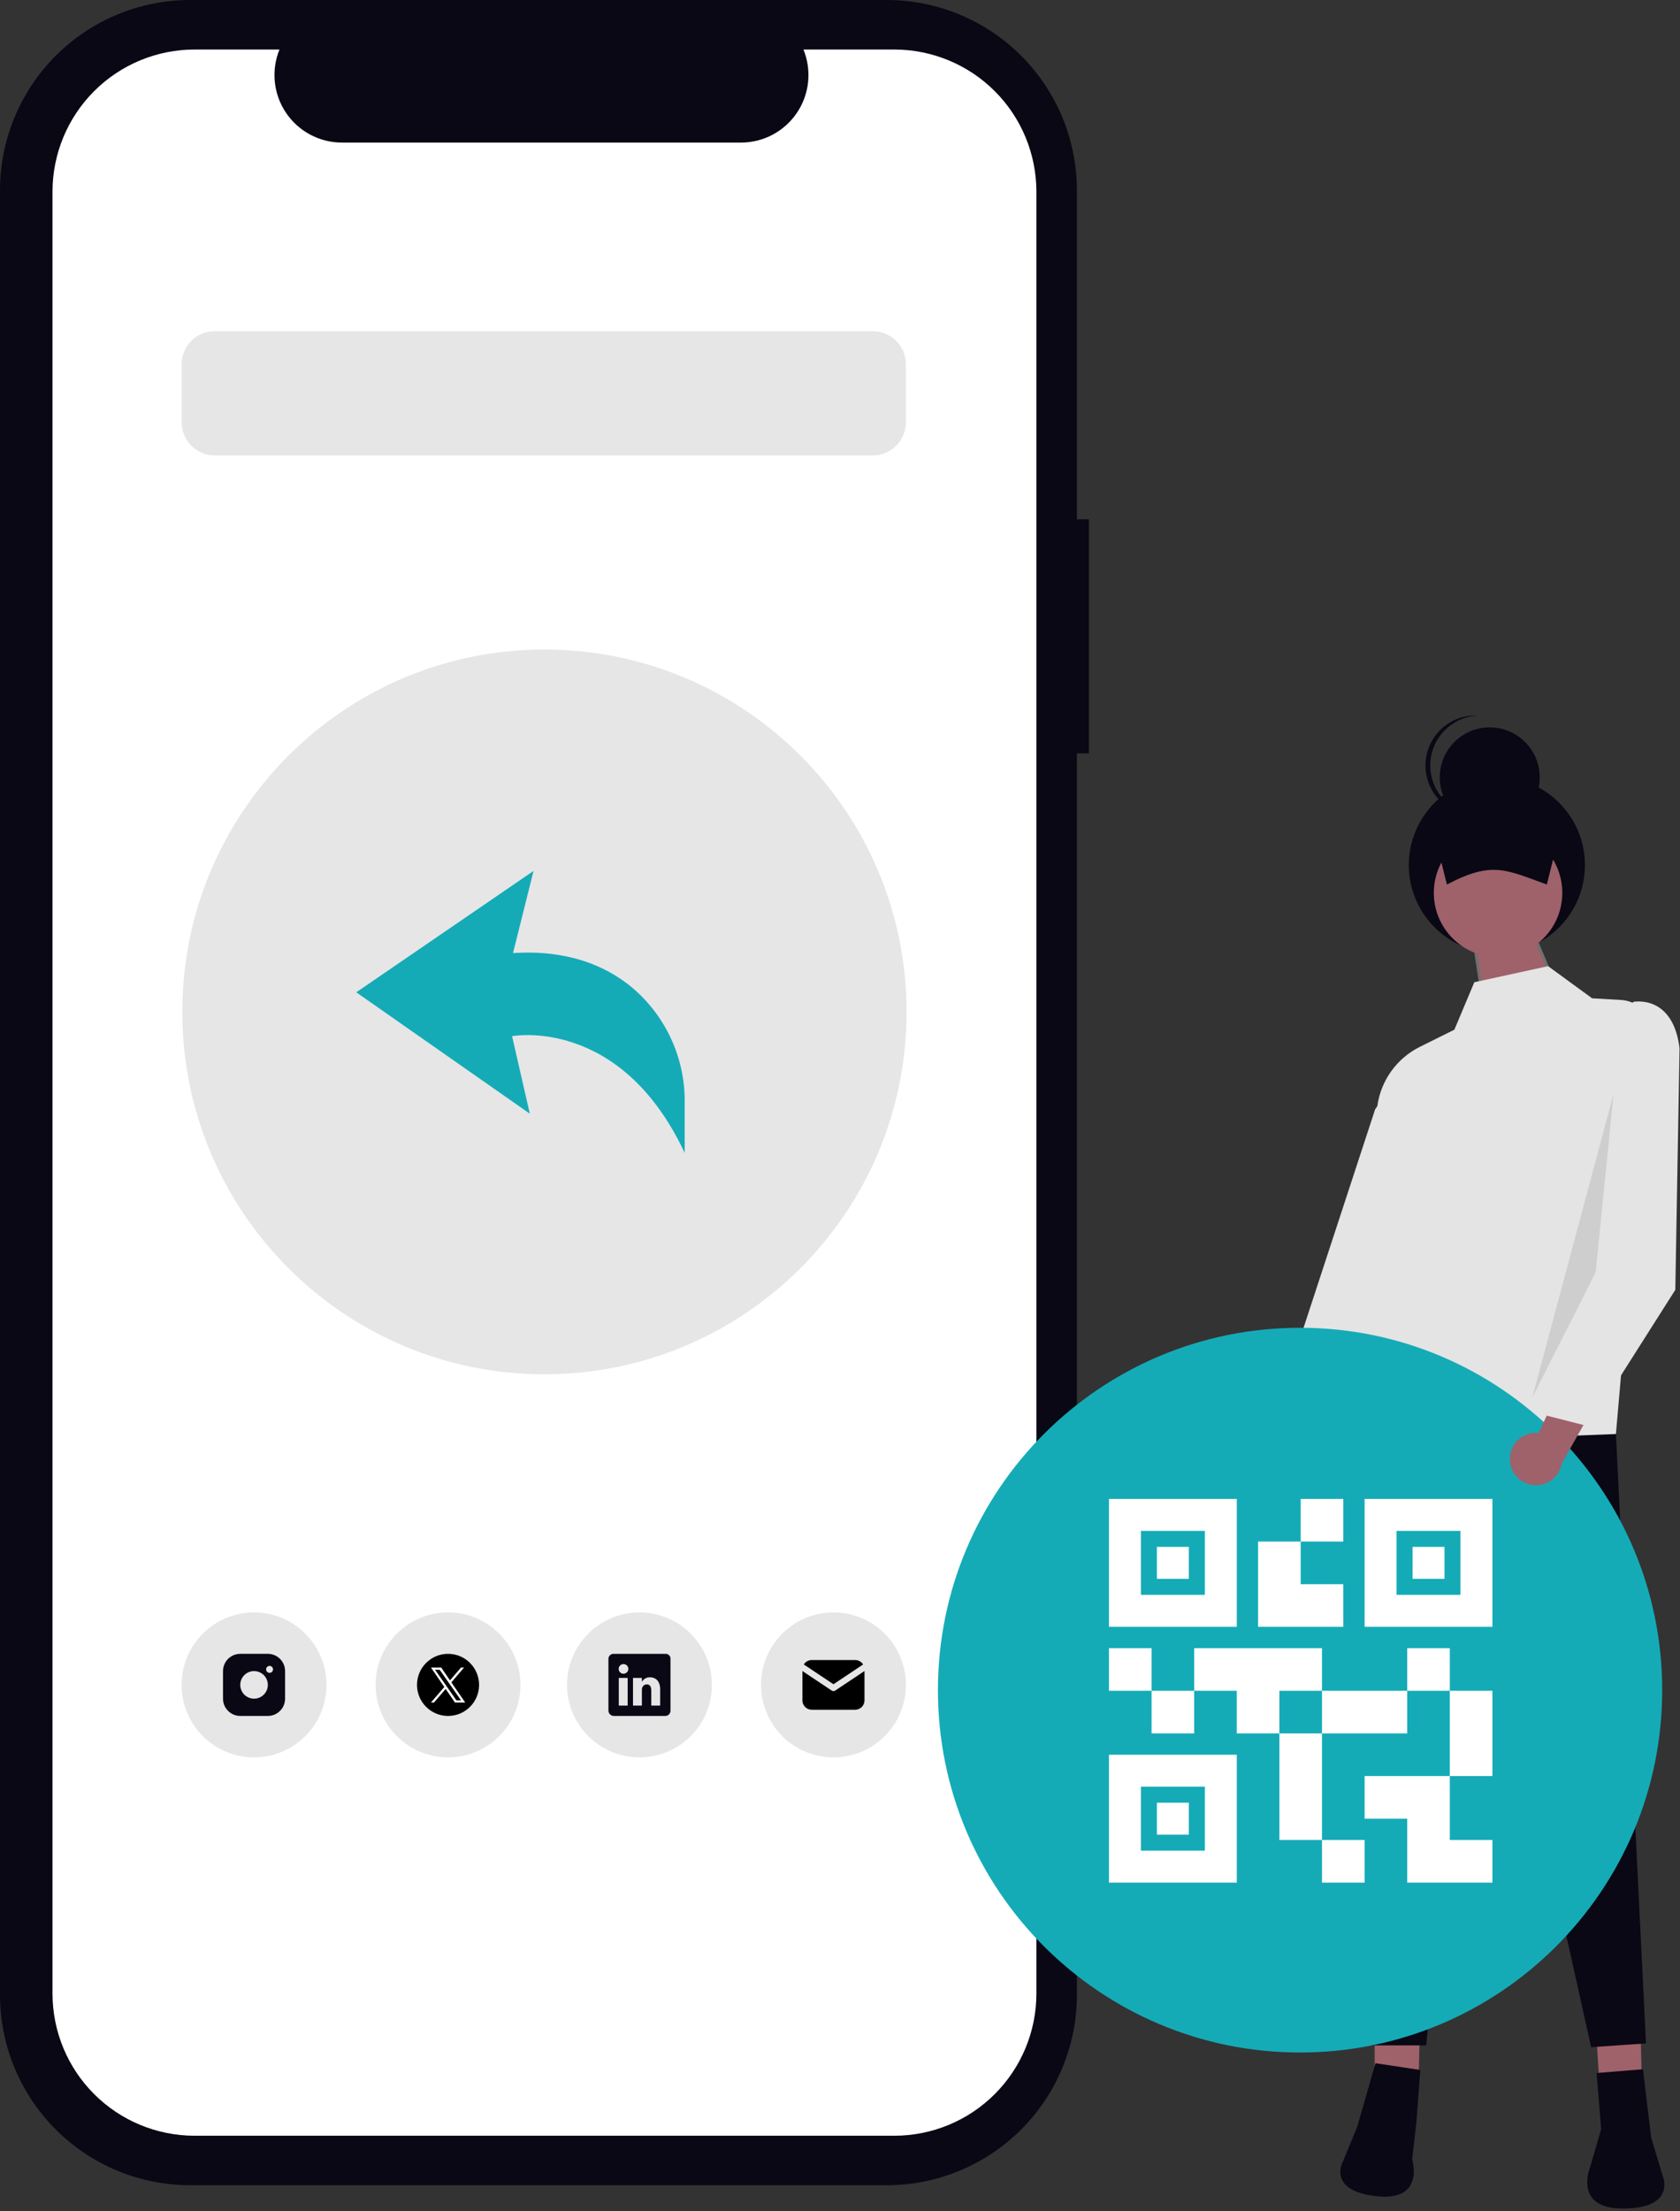 <svg width="609" height="801" viewBox="0 0 609 801" fill="none" xmlns="http://www.w3.org/2000/svg">
<rect x="0" y="0" width="609" height="801" fill="#333333" stroke="none"/>
<g clip-path="url(#clip0_274_75)">
<path d="M394.727 188.12H390.374V68.962C390.374 50.672 383.108 33.131 370.175 20.198C357.242 7.266 339.701 -1.92286e-09 321.411 0H68.963C50.673 -1.9229e-09 33.132 7.266 20.199 20.198C7.266 33.131 0 50.672 0 68.962V722.662C0 740.952 7.266 758.493 20.199 771.426C33.132 784.358 50.673 791.624 68.963 791.624H321.412C339.702 791.624 357.243 784.358 370.176 771.425C383.109 758.492 390.375 740.951 390.375 722.661V272.937H394.727V188.12Z" fill="#090814"/>
<path d="M324.203 17.943H291.251C292.767 21.658 293.345 25.689 292.936 29.681C292.527 33.673 291.142 37.502 288.904 40.833C286.666 44.163 283.643 46.892 280.102 48.779C276.56 50.666 272.61 51.653 268.597 51.653H123.965C119.952 51.653 116.001 50.666 112.46 48.779C108.919 46.892 105.896 44.163 103.657 40.833C101.419 37.503 100.034 33.673 99.625 29.681C99.216 25.689 99.794 21.658 101.31 17.943H70.533C56.874 17.943 43.775 23.369 34.117 33.027C24.459 42.685 19.033 55.784 19.033 69.443V722.189C19.033 735.848 24.459 748.947 34.117 758.605C43.775 768.263 56.874 773.689 70.533 773.689H324.193C337.852 773.689 350.951 768.263 360.609 758.605C370.267 748.947 375.693 735.848 375.693 722.189V69.445C375.693 55.788 370.268 42.69 360.612 33.032C350.956 23.374 337.859 17.947 324.202 17.945L324.203 17.943Z" fill="white"/>
<path d="M197.364 497.848C269.864 497.848 328.636 439.076 328.636 366.576C328.636 294.076 269.864 235.304 197.364 235.304C124.865 235.304 66.092 294.076 66.092 366.576C66.092 439.076 124.865 497.848 197.364 497.848Z" fill="#E6E6E6"/>
<path d="M316.384 119.972H77.84C71.213 119.972 65.84 125.345 65.84 131.972V152.98C65.84 159.607 71.213 164.98 77.84 164.98H316.384C323.012 164.98 328.384 159.607 328.384 152.98V131.972C328.384 125.345 323.012 119.972 316.384 119.972Z" fill="#E6E6E6"/>
<path d="M92.094 636.621C106.594 636.621 118.348 624.867 118.348 610.367C118.348 595.867 106.594 584.113 92.094 584.113C77.594 584.113 65.84 595.867 65.84 610.367C65.84 624.867 77.594 636.621 92.094 636.621Z" fill="#E6E6E6"/>
<path d="M302.129 636.621C316.629 636.621 328.383 624.867 328.383 610.367C328.383 595.867 316.629 584.113 302.129 584.113C287.629 584.113 275.875 595.867 275.875 610.367C275.875 624.867 287.629 636.621 302.129 636.621Z" fill="#E6E6E6"/>
<path d="M162.418 636.621C176.918 636.621 188.672 624.867 188.672 610.367C188.672 595.867 176.918 584.113 162.418 584.113C147.918 584.113 136.164 595.867 136.164 610.367C136.164 624.867 147.918 636.621 162.418 636.621Z" fill="#E6E6E6"/>
<path d="M231.805 636.621C246.305 636.621 258.059 624.867 258.059 610.367C258.059 595.867 246.305 584.113 231.805 584.113C217.305 584.113 205.551 595.867 205.551 610.367C205.551 624.867 217.305 636.621 231.805 636.621Z" fill="#E6E6E6"/>
<path d="M248.201 417.65V399.116C248.252 391.117 246.514 383.207 243.113 375.966C239.713 368.725 234.736 362.336 228.548 357.267C219.134 349.677 205.5 344.001 185.967 345.267L193.408 315.503L129.145 359.472L192.055 403.441L185.629 375.368C185.629 375.368 224.864 367.931 248.201 417.65Z" fill="#14ABB7"/>
<path d="M97.095 599.116C98.752 599.117 100.341 599.776 101.513 600.948C102.684 602.12 103.342 603.71 103.342 605.367V615.367C103.342 617.024 102.683 618.613 101.512 619.784C100.341 620.956 98.752 621.615 97.095 621.616H87.095C85.438 621.616 83.848 620.959 82.675 619.787C81.502 618.616 80.843 617.026 80.842 615.369V605.369C80.842 604.548 81.003 603.735 81.317 602.976C81.631 602.218 82.092 601.528 82.672 600.948C83.253 600.367 83.942 599.906 84.7 599.592C85.459 599.278 86.272 599.116 87.093 599.116H97.095ZM92.095 605.367C90.812 605.366 89.578 605.859 88.648 606.743C87.718 607.627 87.163 608.835 87.099 610.116L87.093 610.366C87.093 611.355 87.386 612.322 87.936 613.144C88.485 613.966 89.266 614.607 90.18 614.985C91.093 615.364 92.099 615.463 93.069 615.27C94.038 615.077 94.929 614.601 95.629 613.902C96.328 613.202 96.804 612.311 96.997 611.341C97.19 610.372 97.091 609.366 96.712 608.453C96.334 607.539 95.693 606.758 94.871 606.209C94.049 605.659 93.082 605.366 92.093 605.366M97.718 603.491C97.412 603.491 97.118 603.603 96.889 603.806C96.66 604.008 96.514 604.288 96.477 604.591L96.468 604.75C96.467 605.07 96.588 605.378 96.807 605.611C97.026 605.844 97.326 605.984 97.645 606.003C97.964 606.021 98.278 605.917 98.523 605.711C98.767 605.505 98.924 605.214 98.96 604.896L98.969 604.737C98.969 604.405 98.837 604.088 98.603 603.853C98.368 603.619 98.051 603.487 97.719 603.487" fill="#090814"/>
<path d="M162.418 621.62C168.632 621.62 173.67 616.582 173.67 610.368C173.67 604.154 168.632 599.116 162.418 599.116C156.204 599.116 151.166 604.154 151.166 610.368C151.166 616.582 156.204 621.62 162.418 621.62Z" fill="black"/>
<path d="M159.392 604.897H157.711L165.452 615.975H167.134L159.392 604.897ZM156.221 604.075H159.921L163.121 608.739L167.134 604.075H168.229L163.608 609.446L168.633 616.76H164.933L161.553 611.835L157.316 616.76H156.221L161.068 611.129L156.221 604.075Z" fill="white"/>
<path d="M241.256 599.118H222.476C222.235 599.106 221.993 599.142 221.766 599.224C221.538 599.306 221.329 599.432 221.15 599.594C220.972 599.757 220.827 599.954 220.724 600.173C220.622 600.392 220.564 600.629 220.553 600.87V619.69C220.566 620.196 220.773 620.678 221.13 621.037C221.488 621.396 221.97 621.604 222.476 621.618H241.251C241.744 621.597 242.209 621.383 242.546 621.023C242.883 620.662 243.064 620.183 243.051 619.69V600.87C243.055 600.635 243.011 600.401 242.921 600.184C242.831 599.966 242.698 599.769 242.529 599.605C242.361 599.441 242.16 599.313 241.941 599.229C241.721 599.146 241.486 599.108 241.251 599.118H241.256ZM227.53 617.874H224.306V607.851H227.53V617.874ZM226.03 606.328H226.007C225.543 606.325 225.099 606.138 224.773 605.809C224.446 605.479 224.264 605.033 224.266 604.569C224.267 604.105 224.452 603.661 224.781 603.333C225.11 603.006 225.555 602.822 226.018 602.822C226.482 602.822 226.927 603.006 227.256 603.333C227.585 603.661 227.77 604.105 227.771 604.569C227.773 605.033 227.591 605.479 227.264 605.809C226.938 606.138 226.494 606.325 226.03 606.328ZM239.313 617.873H236.089V612.393C236.089 611.08 235.62 610.183 234.453 610.183C234.088 610.186 233.733 610.302 233.437 610.515C233.141 610.728 232.918 611.028 232.8 611.373C232.714 611.628 232.676 611.896 232.688 612.164V617.872H229.464V607.851H232.688V609.246C232.981 608.738 233.406 608.319 233.918 608.032C234.429 607.745 235.009 607.601 235.595 607.616C237.711 607.616 239.312 609.01 239.313 612.016V617.873Z" fill="#090814"/>
<path d="M313.377 605.344V615.994C313.377 616.855 313.048 617.684 312.457 618.31C311.866 618.936 311.059 619.313 310.199 619.364L309.999 619.37H294.253C293.392 619.37 292.563 619.041 291.937 618.45C291.31 617.859 290.933 617.052 290.883 616.192L290.877 615.994V605.344L301.504 612.429L301.635 612.503C301.789 612.578 301.958 612.617 302.129 612.617C302.3 612.617 302.469 612.578 302.623 612.503L302.754 612.429L313.377 605.344Z" fill="black"/>
<path d="M310.006 601.366C310.582 601.365 311.15 601.513 311.653 601.794C312.156 602.075 312.579 602.481 312.881 602.972L302.133 610.139L291.378 602.972C291.66 602.513 292.047 602.129 292.508 601.85C292.969 601.572 293.49 601.408 294.027 601.372L294.253 601.366H310.006Z" fill="black"/>
<path d="M566.016 362.326H537.562L534.231 340.379L555.62 337.537L566.016 362.326Z" fill="#9F616A"/>
<path d="M555.306 338.083L534.801 340.808L537.992 361.826H565.264L555.306 338.083ZM555.933 336.991L566.768 362.826H537.132L533.66 339.951L555.933 336.991Z" fill="#707070"/>
<path d="M466.21 555.568C467.391 554.857 468.402 553.896 469.171 552.752C469.94 551.609 470.45 550.31 470.663 548.948C470.876 547.586 470.788 546.194 470.406 544.87C470.023 543.546 469.354 542.322 468.447 541.284L485.047 512.184L467.671 513.307L454.571 540.772C452.929 542.412 451.945 544.597 451.806 546.913C451.667 549.23 452.382 551.517 453.817 553.341C455.251 555.165 457.305 556.4 459.589 556.811C461.873 557.222 464.228 556.781 466.209 555.572L466.21 555.568Z" fill="#9F616A"/>
<path d="M595.265 757.886H579.921L577.065 709.635H594.035L595.265 757.886Z" fill="#9F616A"/>
<path d="M514.156 757.624L498.305 756.675V709.635H515.271L514.156 757.624Z" fill="#9F616A"/>
<path d="M485.71 513.431C485.71 513.431 482.548 558.459 488.776 581.131C495.004 603.803 496.115 740.946 496.115 740.946H516.992L535.08 554.277L576.792 741.609L596.674 740.242L585.774 519.496L485.71 513.431Z" fill="#090814"/>
<path d="M577.142 361.645L561.184 350L534.445 355.823L527.207 373.023L514.735 379.207C510.634 381.24 507.088 384.239 504.401 387.945C501.715 391.652 499.969 395.955 499.313 400.485L481.495 523.523L585.768 519.492L598.392 374.584C598.524 373.07 598.351 371.546 597.883 370.1C597.415 368.654 596.662 367.317 595.668 366.168C594.674 365.019 593.46 364.08 592.097 363.408C590.734 362.737 589.251 362.345 587.734 362.257L577.142 361.645Z" fill="#E4E4E4"/>
<path d="M508.137 388.818L498.506 401.801L456.559 529.74L476.222 537.613L507.706 477.996L508.137 388.818Z" fill="#E4E4E4"/>
<path d="M542.616 345.29C560.242 345.29 574.531 331.001 574.531 313.375C574.531 295.749 560.242 281.46 542.616 281.46C524.99 281.46 510.701 295.749 510.701 313.375C510.701 331.001 524.99 345.29 542.616 345.29Z" fill="#090814"/>
<path d="M543.048 346.737C555.911 346.737 566.338 336.31 566.338 323.447C566.338 310.584 555.911 300.157 543.048 300.157C530.185 300.157 519.758 310.584 519.758 323.447C519.758 336.31 530.185 346.737 543.048 346.737Z" fill="#9F616A"/>
<path d="M560.73 320.426C545.9 315.077 540.882 311.791 524.502 320.426L518.461 296.274H566.761L560.73 320.426Z" fill="#090814"/>
<path d="M540.028 299.725C550.032 299.725 558.142 291.615 558.142 281.611C558.142 271.607 550.032 263.497 540.028 263.497C530.024 263.497 521.914 271.607 521.914 281.611C521.914 291.615 530.024 299.725 540.028 299.725Z" fill="#090814"/>
<path d="M518.464 277.298C518.466 272.646 520.26 268.173 523.472 264.809C526.684 261.444 531.069 259.445 535.716 259.227C535.428 259.213 535.145 259.183 534.853 259.183C530.049 259.183 525.441 261.091 522.044 264.488C518.647 267.886 516.739 272.493 516.739 277.297C516.739 282.101 518.647 286.709 522.044 290.106C525.441 293.503 530.049 295.411 534.853 295.411C535.144 295.411 535.428 295.381 535.716 295.367C531.069 295.149 526.685 293.151 523.473 289.786C520.26 286.422 518.467 281.95 518.464 277.298Z" fill="#090814"/>
<path opacity="0.1" d="M584.929 396.186L578.429 460.964L555.481 506.192L584.929 396.186Z" fill="black"/>
<path d="M498.608 747.421L492.027 770.372L486.893 782.865C486.893 782.865 480.732 793.517 498.768 795.584C516.804 797.651 511.897 782.275 511.897 782.275L513.417 769.016L514.874 749.876L498.608 747.421Z" fill="#090814"/>
<path d="M595.564 749.61L598.547 774.348L602.639 787.964C602.639 787.964 607.992 799.753 588.894 800.064C569.796 800.375 576.514 784.774 576.514 784.774L580.427 771.287L578.767 750.976L595.564 749.61Z" fill="#090814"/>
<path d="M471.272 743.544C543.772 743.544 602.544 684.772 602.544 612.272C602.544 539.772 543.772 481 471.272 481C398.772 481 340 539.772 340 612.272C340 684.772 398.772 743.544 471.272 743.544Z" fill="#14ABB7"/>
<path d="M547.335 529.151C547.238 527.776 547.445 526.397 547.939 525.11C548.433 523.823 549.204 522.661 550.196 521.704C551.188 520.747 552.378 520.02 553.682 519.572C554.986 519.125 556.372 518.97 557.743 519.116L572.031 488.808L581.092 503.677L566.135 530.177C565.736 532.463 564.513 534.524 562.696 535.969C560.879 537.413 558.596 538.141 556.279 538.015C553.961 537.888 551.771 536.916 550.122 535.282C548.474 533.648 547.482 531.466 547.335 529.15V529.151Z" fill="#9F616A"/>
<path d="M586.181 370.613L592.065 362.939C592.065 362.939 606.402 360.019 608.837 379.711L607.3 467.256L575.883 516.705L555.483 511.495L582.16 452.753L586.181 370.613Z" fill="#E4E4E4"/>
<path d="M494.667 682H479.222V666.556H494.667V682ZM479.222 627.944H463.778V666.556H479.222V627.944ZM541 612.5H525.556V643.389H541V612.5ZM525.556 597.056H510.111V612.5H525.556V597.056ZM432.889 612.5H417.444V627.944H432.889V612.5ZM417.444 597.056H402V612.5H417.444V597.056ZM471.5 558.444H486.944V543H471.5V558.444ZM413.583 554.583V577.75H436.75V554.583H413.583ZM448.333 589.333H402V543H448.333V589.333ZM413.583 647.25V670.417H436.75V647.25H413.583ZM448.333 682H402V635.667H448.333V682ZM506.25 554.583V577.75H529.417V554.583H506.25ZM541 589.333H494.667V543H541V589.333ZM525.556 666.556V643.389H494.667V658.833H510.111V682H541V666.556H525.556ZM510.111 612.5H479.222V627.944H510.111V612.5ZM479.222 597.056H432.889V612.5H448.333V627.944H463.778V612.5H479.222V597.056ZM486.944 589.333V573.889H471.5V558.444H456.056V589.333H486.944ZM430.958 560.375H419.375V571.958H430.958V560.375ZM430.958 653.042H419.375V664.625H430.958V653.042ZM523.625 560.375H512.042V571.958H523.625V560.375Z" fill="white"/>
</g>
<defs>
<clipPath id="clip0_274_75">
<rect width="608.838" height="800.065" fill="white"/>
</clipPath>
</defs>
</svg>

